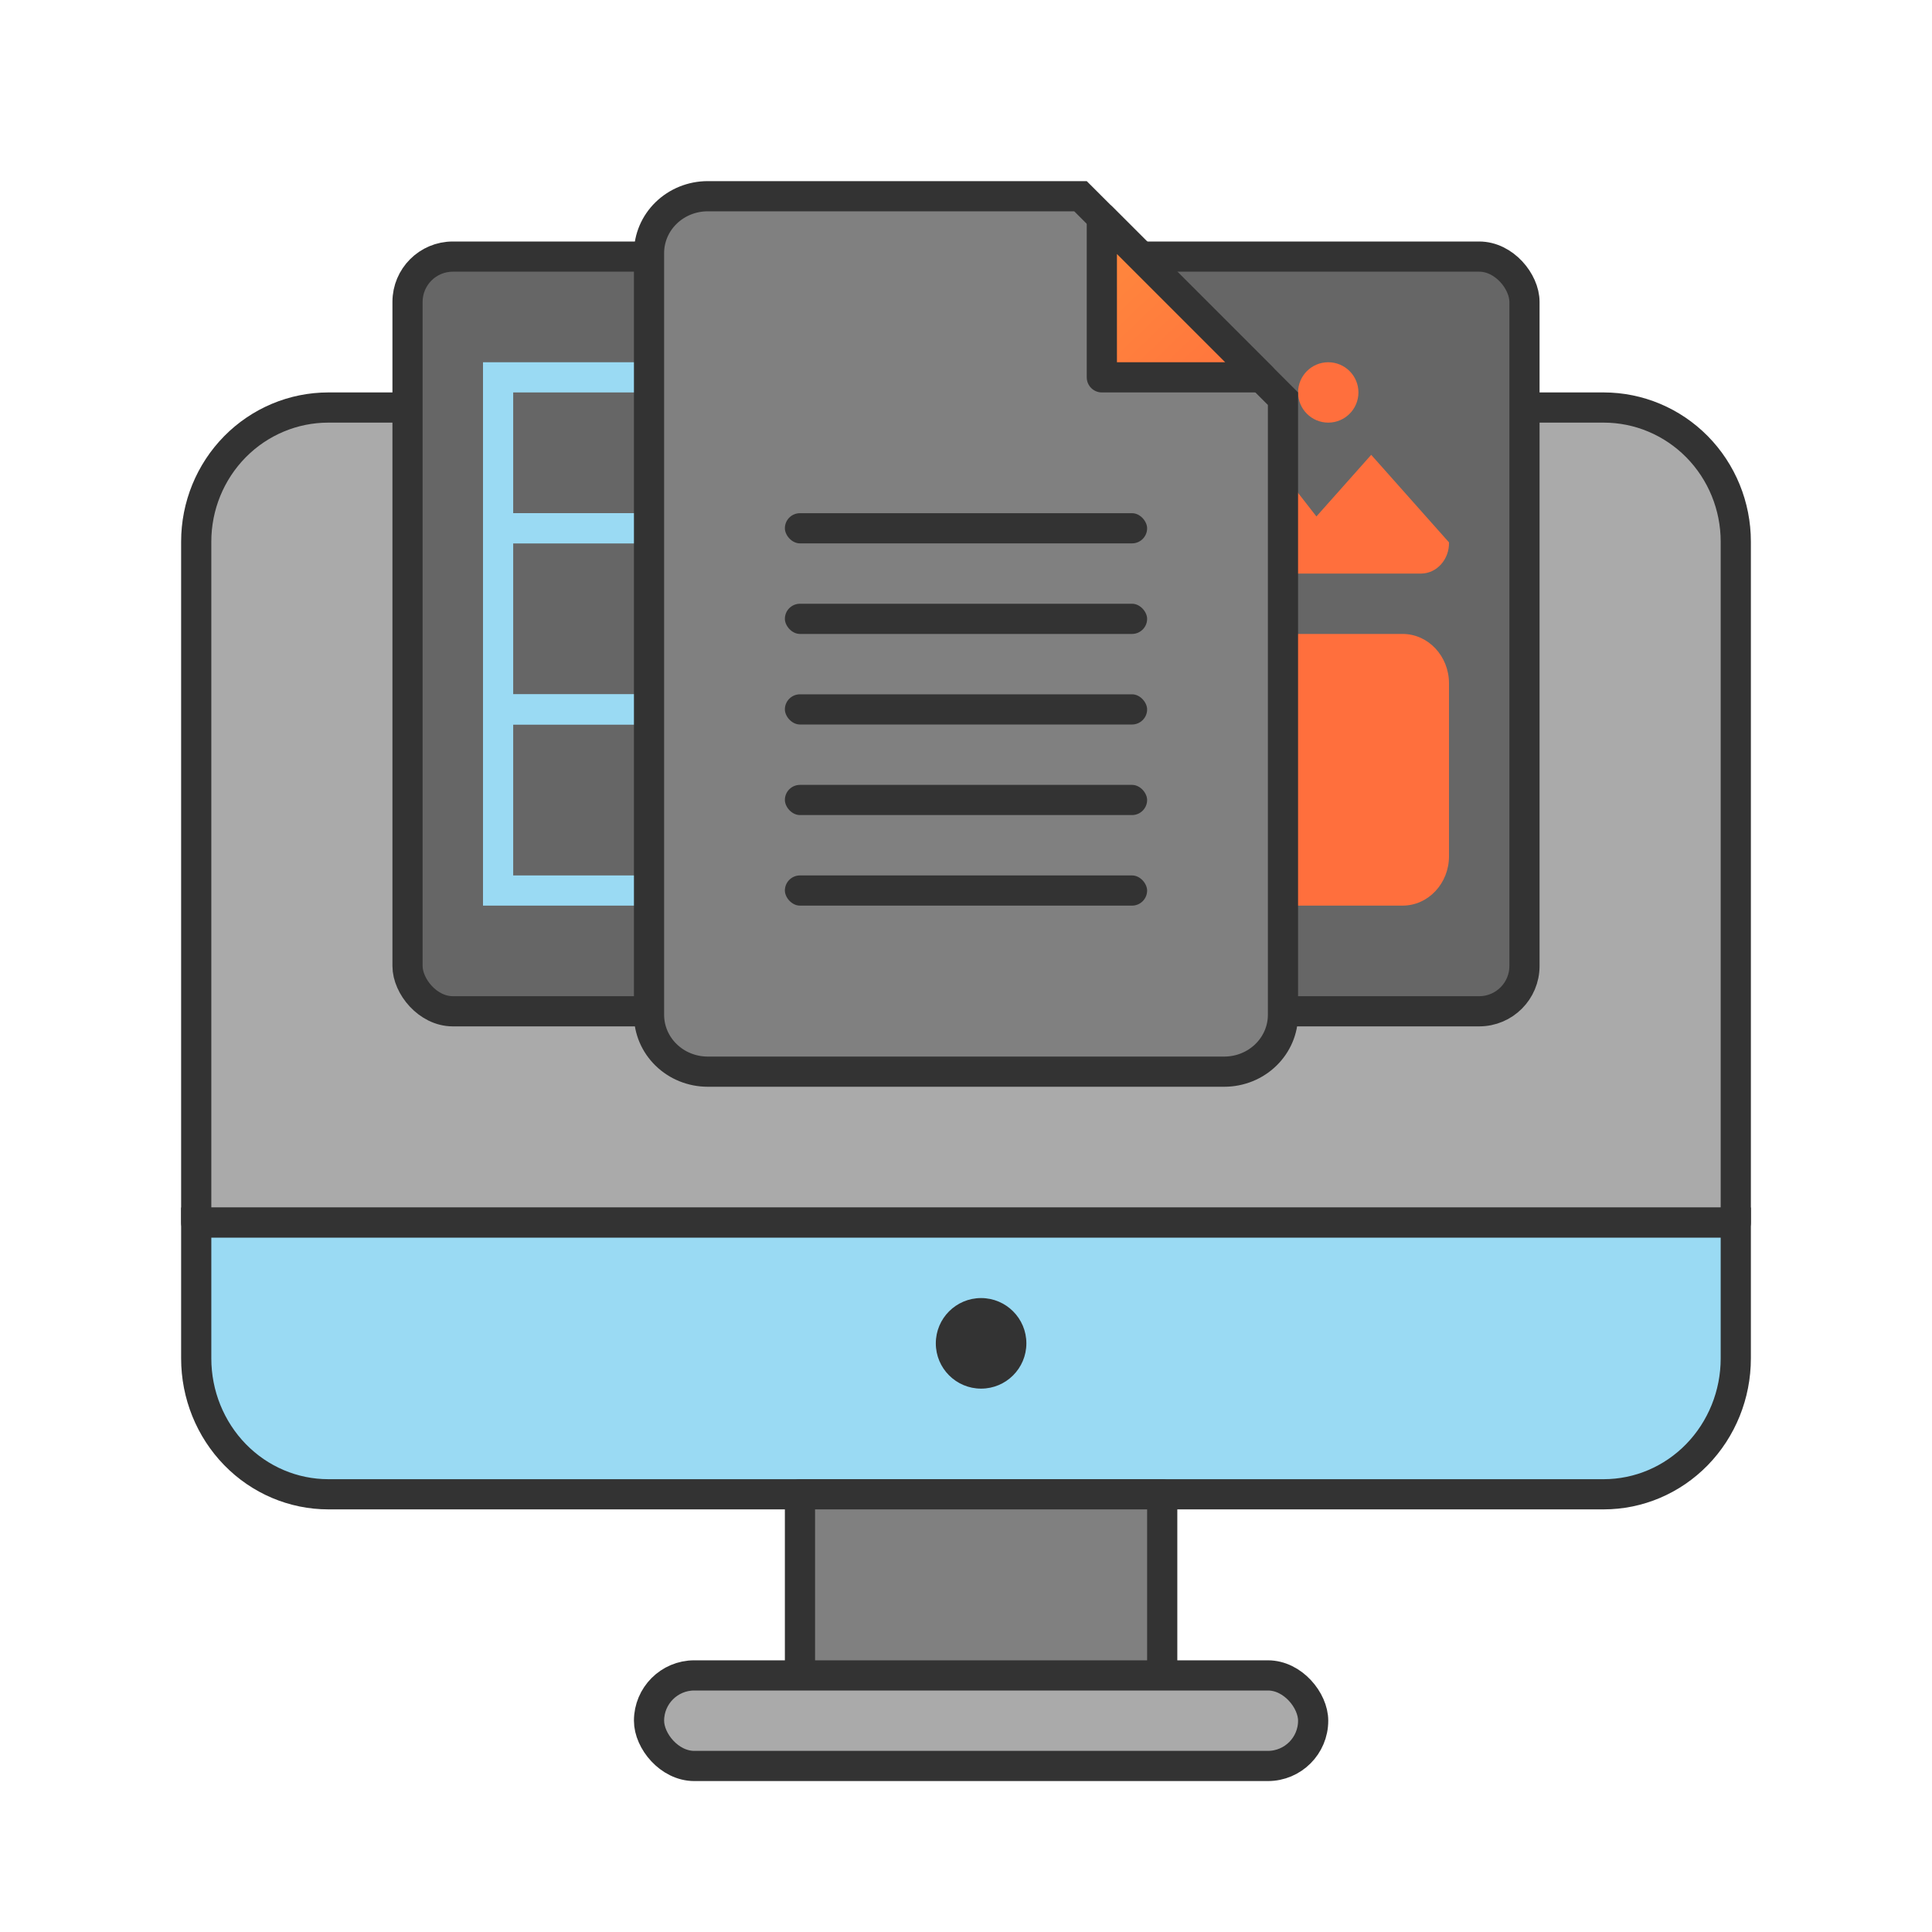 <svg width="64" height="64" viewBox="0 0 64 64" fill="none" xmlns="http://www.w3.org/2000/svg">
<path d="M10.875 13.5H53.125C54.283 13.5 55.395 13.966 56.216 14.798C57.037 15.631 57.5 16.761 57.5 17.941V40.5H6.5V17.941C6.5 16.761 6.963 15.631 7.784 14.798C8.605 13.966 9.717 13.5 10.875 13.5Z" fill="#AAAAAA" stroke="#333333" stroke-linecap="round" stroke-linejoin="round"/>
<rect x="13.5" y="8.5" width="37" height="25" rx="1.5" fill="#666666" stroke="#333333"/>
<rect x="16.5" y="12.5" width="10" height="5" stroke="#9ADAF3"/>
<rect x="16.5" y="17.5" width="10" height="6" stroke="#9ADAF3"/>
<rect x="16.5" y="23.5" width="10" height="6" stroke="#9ADAF3"/>
<path d="M6.5 40.5H57.5V45C57.5 46.197 57.036 47.343 56.214 48.187C55.393 49.029 54.281 49.5 53.125 49.5H10.875C9.719 49.5 8.607 49.029 7.786 48.187C6.964 47.343 6.5 46.197 6.5 45V40.5Z" fill="#9ADAF3" stroke="#333333" stroke-miterlimit="10"/>
<path d="M32.5 46C33.328 46 34 45.328 34 44.5C34 43.672 33.328 43 32.5 43C31.672 43 31 43.672 31 44.5C31 45.328 31.672 46 32.5 46Z" fill="#333333"/>
<path d="M26.5 56.5V49.5H38.5V56.5H26.5Z" fill="#808080" stroke="#333333" stroke-linecap="round" stroke-linejoin="round"/>
<path d="M43.608 17.108L41.185 14L38 17.967C37.997 18.099 38.018 18.231 38.062 18.355C38.106 18.478 38.172 18.591 38.257 18.687C38.341 18.783 38.442 18.86 38.553 18.914C38.665 18.967 38.786 18.997 38.908 19H47.092C47.214 18.997 47.335 18.967 47.447 18.914C47.558 18.86 47.659 18.783 47.743 18.687C47.828 18.591 47.894 18.478 47.938 18.355C47.982 18.231 48.003 18.099 48 17.967L45.423 15.067L43.608 17.108Z" fill="#FF6F3D"/>
<path d="M44 14C44.552 14 45 13.552 45 13C45 12.448 44.552 12 44 12C43.448 12 43 12.448 43 13C43 13.552 43.448 14 44 14Z" fill="#FF6F3D"/>
<path d="M46.462 21H39.538C38.689 21 38 21.733 38 22.636V28.364C38 29.267 38.689 30 39.538 30H46.462C47.311 30 48 29.267 48 28.364V22.636C48 21.733 47.311 21 46.462 21Z" fill="#FF6F3D"/>
<path d="M40.556 35.5H23.444C22.925 35.5 22.429 35.299 22.065 34.944C21.702 34.59 21.5 34.113 21.5 33.618V8.382C21.5 7.887 21.702 7.41 22.065 7.056C22.429 6.701 22.925 6.5 23.444 6.5H35.793L42.5 13.207V33.618C42.5 34.113 42.298 34.59 41.935 34.944C41.571 35.299 41.075 35.5 40.556 35.5Z" fill="#808080" stroke="#333333" stroke-miterlimit="10"/>
<path d="M36.5 7.207L41.793 12.5H36.5V7.207Z" fill="url(#paint0_linear_1719_7641)" stroke="#333333" stroke-linecap="round" stroke-linejoin="round"/>
<rect x="21.5" y="55.5" width="22" height="3" rx="1.5" fill="#AAAAAA" stroke="#333333"/>
<rect x="26" y="17" width="12" height="1" rx="0.5" fill="#333333"/>
<rect x="26" y="20" width="12" height="1" rx="0.5" fill="#333333"/>
<rect x="26" y="23" width="12" height="1" rx="0.5" fill="#333333"/>
<rect x="26" y="26" width="12" height="1" rx="0.5" fill="#333333"/>
<rect x="26" y="29" width="12" height="1" rx="0.5" fill="#333333"/>
<defs>
<linearGradient id="paint0_linear_1719_7641" x1="36" y1="5.727" x2="43" y2="13" gradientUnits="userSpaceOnUse">
<stop stop-color="#FF8E3D"/>
<stop offset="1" stop-color="#FF6F3D"/>
</linearGradient>
</defs>
</svg>
